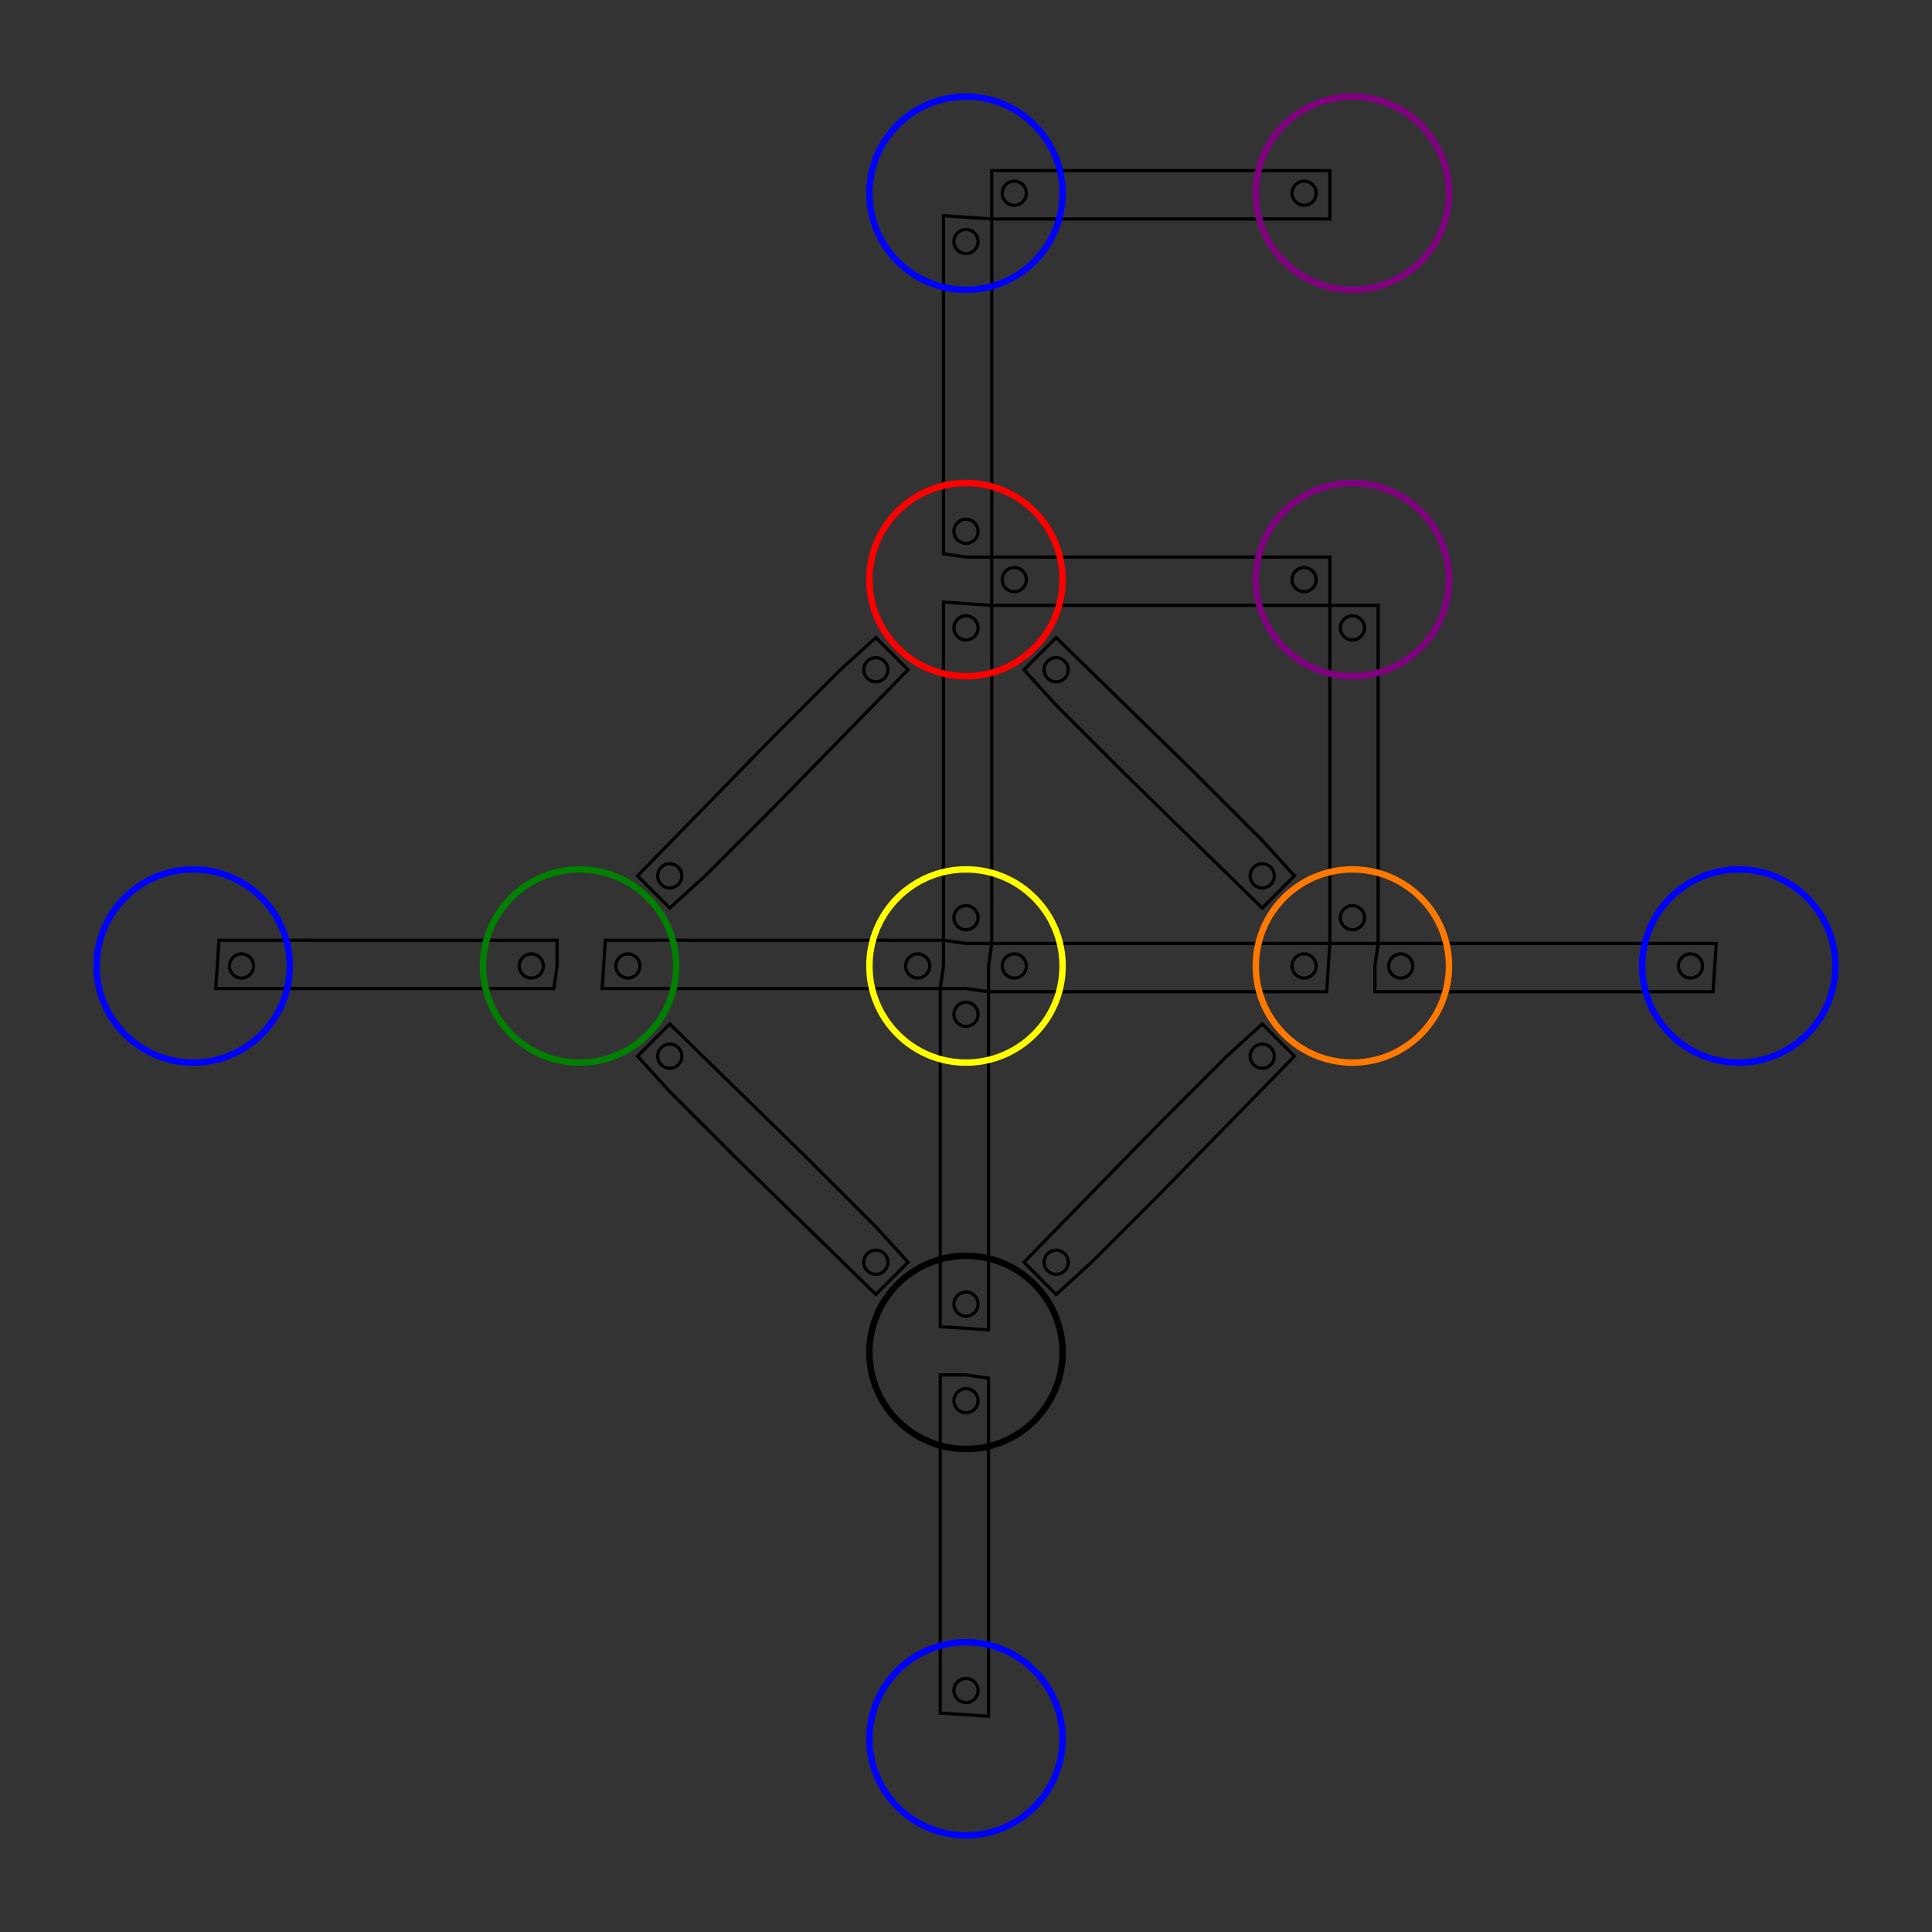 <svg width="600" height="600" viewbox = "0 0 600 600"  xmlns="http://www.w3.org/2000/svg">
<rect width="100%" height="100%" fill="#333333" stroke="none"/>
<!--<json>{
  "glyph": "0337,0220,0335,0220,0335,0220,0335,0220,0330,0220,0331,0335,0330,0220,0331,0335,0330,0220,0331,0335,0330,0220,0331,0350,0334,0310,0336,0330,0337,0304,0312,0313,0313,0335,0336,0331,0337,0220,0336,0337,0335,0336,0332,0337,0310,0336,0330,0335,0330,0335,0337,0313,0336,0331,0337,0220,0336,0330,0337,0335,0310,0336,0330,0335,0330,0334,0337,0313,0336,0331,0337,0220,0336,0330,0337,0334,0310,0336,0330,0335,0330,0335,0337,0313,0336,0331,0337,0220,0313,0336,0330,0335,0310,0337,0330,0350,0334,0313,0304,0310,0337,0333,0220,0332,0330,0335,0220,0332,0220,0334,0326,0336,0336,0341,0337,0337,0331,0331,0331,0331,0336,0336,0341,0337,0337,0330,0330,0333,0333,0336,0336,0341,0337,0337,0332,0332,0332,0332,0336,0336,0341,0337,0337,0333,0333,0322,0330,0336,0336,0341,0337,0337,0333,0327,0336,0336,0341,0330,0330,0330,0330,0341,0331,0331,0331,0331,0331,0331,0331,0323,0331,0341,0332,0332,0332,0332,0332,0332,0332,0332,0323,0325,0341,0333,0333,0333,0333,0331,0331,0331,0331,0324,0320,0341,0330,0330,0330,0330,0324,0341,0320,0337,",
  "shapes": [
    "0220:0321,0304,0313,0336,0336,0336,0336,0330,0334,0362,0203,0335,0337,0337,0337,0203,0336,0203,0336,0203,0335,0203,0335,0337,0337,0203,0336,0203,0336,0203,0335,0336,0203,0354,0335,0331,0337,0337,0337,0336,0336,0330,0336,0336,0341,0337,0337,0331,0337,0337,0337,0330,0336,0336,0336,0331,0336,0336,0341,0337,0337,0330,0337,0337,0337,0331,",
    "0221:",
    "0222:0336,0336,0336,0347,0337,0337,0337,0330,",
    "0223:0334,0336,0362,0203,0335,0203,0203,0335,0203,0203,0335,0203,0203,0335,0203,0363,0335,0330,0330,0337,",
    "0224:0304,0313,0336,0336,0334,0310,0350,0362,0203,0335,0335,0203,0203,0334,0334,0203,0335,0335,0335,0337,0203,0203,0335,0335,0203,0203,0335,0335,0335,0336,0203,0334,0334,0203,0203,0335,0335,0203,0363,0304,0335,0313,0337,0337,",
    "0225:0306,0201,0334,0334,0201,0334,0334,0201,0334,0334,",
    "0226:0331,0332,0337,0101,0365,",
    "0227:0336,0336,0341,0337,0337,0330,",
    "0230:0311,0200,0304,0350,0334,0343,0335,0330,0336,0331,0304,0335,",
    "0231:0230,0230,0230,0230,0230,0230,0230,0230,0230,0230,0230,0230,0230,0230,0230,0230,",
    "0232:",
    "0233:",
    "0234:",
    "0235:",
    "0236:",
    "0237:",
    "0240:0334,0336,0336,0366,0337,0337,0333,0335,0335,0336,0336,0367,0334,0337,0337,",
    "0241:",
    "0242:",
    "0243:",
    "0244:",
    "0245:",
    "0246:",
    "0247:",
    "01220:0333,0200,0336,0330,0332,0336,0331,0337,0220,0304,0336,0331,0333,0333,0337,0337,0320,",
    "01221:0333,0200,0336,0332,0221,0221,0333,0331,0331,0337,",
    "01222:0333,0200,0336,0332,0330,0332,0333,0222,0333,0331,0331,0337,",
    "01223:0333,0200,0336,0330,0332,0336,0333,0332,0223,0336,0333,0331,0333,0333,0331,0331,0333,0320,0331,0337,0337,0337,",
    "01224:0333,0200,0336,0332,0330,0224,0333,0331,0337,",
    "01225:0333,0200,0336,0336,0332,0332,0330,0337,0225,0304,0333,0331,0336,0330,0337,0337,",
    "01226:0333,0200,0336,0330,0332,0226,0333,0331,0330,",
    "01227:0333,0200,0336,0330,0332,0210,0227,0211,0331,0333,0337,",
    "01230:0333,0200,0336,0330,0332,0230,0331,0304,0333,0337,",
    "01231:0333,0200,0332,0336,0330,0333,0336,0336,0330,0332,0231,0333,0333,0331,0331,0331,0333,0333,0331,0331,0333,0337,0337,0337,0337,0336,",
    "01232:0333,0200,0336,0330,0332,0331,0232,0331,0331,0331,0333,0337,",
    "01233:0333,0200,0336,0332,0337,0336,0330,0332,0336,0331,0333,0337,0332,0233,0331,0336,0330,0337,0337,",
    "01234:0333,0200,0336,0330,0332,0332,0332,0336,0333,0337,0234,0333,0333,0333,0331,0336,0333,0331,0337,0337,0337,0210,0210,0337,0336,",
    "01235:0333,0200,0235,",
    "01236:0333,0200,0236,",
    "01237:0333,0200,0336,0330,0332,0332,0237,0331,0336,0332,0337,0337,",
    "01240:0333,0200,0336,0332,0336,0330,0337,0240,0333,0336,0330,0337,0337,0331,",
    "01241:0333,0200,0336,0332,0241,0333,0337,",
    "01242:0333,0200,0336,0332,0332,0336,0330,0330,0242,0336,0331,0331,0331,0331,0332,0337,0337,0337,",
    "01243:0333,0200,0336,0332,0332,0243,0337,",
    "01244:0333,0200,0332,0336,0330,0336,0336,0243,0243,0243,0243,0331,0331,0331,0331,0337,0337,0337,",
    "01245:0333,0200,0336,0332,0336,0331,0337,0245,0333,0336,0330,0337,0337,",
    "01246:0333,0200,0330,0332,0336,0331,0336,0332,0337,0246,0333,0333,0336,0333,0331,0331,0337,0337,",
    "01247:0333,0200,0336,0330,0332,0337,0247,0336,0333,0331,0337,"
  ],
  "x0rel": 0.5,
  "y0rel": 0.5,
  "unitrel": 0.1,
  "theta0": -1.570796,
  "width": 600,
  "height": 600,
  "scale": 1,
  "backgroundimage": "",
  "style": {
    "color0": "black",
    "fill0": "black",
    "line0": 2,
    "color1": "black",
    "fill1": "white",
    "line1": 1,
    "color2": "red",
    "fill2": "red",
    "line2": 2,
    "color3": "#FF7900",
    "fill3": "#FF7900",
    "line3": 2,
    "color4": "yellow",
    "fill4": "yellow",
    "line4": 2,
    "color5": "green",
    "fill5": "green",
    "line5": 2,
    "color6": "blue",
    "fill6": "blue",
    "line6": 2,
    "color7": "purple",
    "fill7": "purple",
    "line7": 2
  },
  "controlbuttons": [
    196,
    198,
    200,
    203,
    128,
    216,
    217,
    218,
    219,
    220,
    221,
    222,
    223,
    27,
    8,
    134,
    225,
    192,
    16,
    17,
    145,
    151,
    146
  ]
}</json>-->	<path d = "M300 293 L293 292 L293 232 L293 202 L293 187 L308 188 L308 248 L308 278 L308 293 L300 293 Z" stroke = "#000000" stroke-width = "1" fill = "none" /><circle cx="300" cy = "285" r = "3.75" stroke = "#000000" stroke-width = "1" fill = "none" />
<circle cx="300" cy = "195" r = "3.75" stroke = "#000000" stroke-width = "1" fill = "none" />
	<path d = "M307 300 L308 293 L368 293 L398 293 L413 293 L412 308 L352 308 L322 308 L307 308 L307 300 Z" stroke = "#000000" stroke-width = "1" fill = "none" /><circle cx="315" cy = "300" r = "3.75" stroke = "#000000" stroke-width = "1" fill = "none" />
<circle cx="405" cy = "300" r = "3.75" stroke = "#000000" stroke-width = "1" fill = "none" />
	<path d = "M300 307 L307 308 L307 368 L307 398 L307 413 L292 412 L292 352 L292 322 L292 307 L300 307 Z" stroke = "#000000" stroke-width = "1" fill = "none" /><circle cx="300" cy = "315" r = "3.75" stroke = "#000000" stroke-width = "1" fill = "none" />
<circle cx="300" cy = "405" r = "3.75" stroke = "#000000" stroke-width = "1" fill = "none" />
	<path d = "M293 300 L292 307 L232 307 L202 307 L187 307 L188 292 L248 292 L278 292 L293 292 L293 300 Z" stroke = "#000000" stroke-width = "1" fill = "none" /><circle cx="285" cy = "300" r = "3.75" stroke = "#000000" stroke-width = "1" fill = "none" />
<circle cx="195" cy = "300" r = "3.75" stroke = "#000000" stroke-width = "1" fill = "none" />
	<path d = "M173 300 L172 307 L112 307 L82 307 L67 307 L68 292 L128 292 L158 292 L173 292 L173 300 Z" stroke = "#000000" stroke-width = "1" fill = "none" /><circle cx="165" cy = "300" r = "3.75" stroke = "#000000" stroke-width = "1" fill = "none" />
<circle cx="75" cy = "300" r = "3.75" stroke = "#000000" stroke-width = "1" fill = "none" />
	<path d = "M300 173 L293 172 L293 112 L293 82 L293 67 L308 68 L308 128 L308 158 L308 173 L300 173 Z" stroke = "#000000" stroke-width = "1" fill = "none" /><circle cx="300" cy = "165" r = "3.75" stroke = "#000000" stroke-width = "1" fill = "none" />
<circle cx="300" cy = "75" r = "3.75" stroke = "#000000" stroke-width = "1" fill = "none" />
	<path d = "M427 300 L428 293 L488 293 L518 293 L533 293 L532 308 L472 308 L442 308 L427 308 L427 300 Z" stroke = "#000000" stroke-width = "1" fill = "none" /><circle cx="435" cy = "300" r = "3.75" stroke = "#000000" stroke-width = "1" fill = "none" />
<circle cx="525" cy = "300" r = "3.75" stroke = "#000000" stroke-width = "1" fill = "none" />
	<path d = "M300 427 L307 428 L307 488 L307 518 L307 533 L292 532 L292 472 L292 442 L292 427 L300 427 Z" stroke = "#000000" stroke-width = "1" fill = "none" /><circle cx="300" cy = "435" r = "3.75" stroke = "#000000" stroke-width = "1" fill = "none" />
<circle cx="300" cy = "525" r = "3.75" stroke = "#000000" stroke-width = "1" fill = "none" />
	<path d = "M397 323 L402 328 L360 371 L339 392 L328 402 L318 392 L360 349 L381 328 L392 318 L397 323 Z" stroke = "#000000" stroke-width = "1" fill = "none" /><circle cx="392" cy = "328" r = "3.75" stroke = "#000000" stroke-width = "1" fill = "none" />
<circle cx="328" cy = "392" r = "3.75" stroke = "#000000" stroke-width = "1" fill = "none" />
	<path d = "M323 203 L328 198 L371 240 L392 261 L402 272 L392 282 L349 240 L328 219 L318 208 L323 203 Z" stroke = "#000000" stroke-width = "1" fill = "none" /><circle cx="328" cy = "208" r = "3.75" stroke = "#000000" stroke-width = "1" fill = "none" />
<circle cx="392" cy = "272" r = "3.75" stroke = "#000000" stroke-width = "1" fill = "none" />
	<path d = "M277 203 L282 208 L240 251 L219 272 L208 282 L198 272 L240 229 L261 208 L272 198 L277 203 Z" stroke = "#000000" stroke-width = "1" fill = "none" /><circle cx="272" cy = "208" r = "3.75" stroke = "#000000" stroke-width = "1" fill = "none" />
<circle cx="208" cy = "272" r = "3.75" stroke = "#000000" stroke-width = "1" fill = "none" />
	<path d = "M277 397 L272 402 L229 360 L208 339 L198 328 L208 318 L251 360 L272 381 L282 392 L277 397 Z" stroke = "#000000" stroke-width = "1" fill = "none" /><circle cx="272" cy = "392" r = "3.75" stroke = "#000000" stroke-width = "1" fill = "none" />
<circle cx="208" cy = "328" r = "3.75" stroke = "#000000" stroke-width = "1" fill = "none" />
	<path d = "M420 293 L413 293 L413 233 L413 203 L413 188 L428 188 L428 248 L428 278 L428 293 L420 293 Z" stroke = "#000000" stroke-width = "1" fill = "none" /><circle cx="420" cy = "285" r = "3.75" stroke = "#000000" stroke-width = "1" fill = "none" />
<circle cx="420" cy = "195" r = "3.75" stroke = "#000000" stroke-width = "1" fill = "none" />
	<path d = "M308 180 L308 173 L368 173 L398 173 L413 173 L413 188 L353 188 L323 188 L308 188 L308 180 Z" stroke = "#000000" stroke-width = "1" fill = "none" /><circle cx="315" cy = "180" r = "3.75" stroke = "#000000" stroke-width = "1" fill = "none" />
<circle cx="405" cy = "180" r = "3.75" stroke = "#000000" stroke-width = "1" fill = "none" />
	<path d = "M308 60 L308 53 L368 53 L398 53 L413 53 L413 68 L353 68 L323 68 L308 68 L308 60 Z" stroke = "#000000" stroke-width = "1" fill = "none" /><circle cx="315" cy = "60" r = "3.75" stroke = "#000000" stroke-width = "1" fill = "none" />
<circle cx="405" cy = "60" r = "3.75" stroke = "#000000" stroke-width = "1" fill = "none" />
<circle cx="300" cy = "60" r = "30" stroke = "#0000ff" stroke-width = "2" fill = "none" />
<circle cx="300" cy = "540" r = "30" stroke = "#0000ff" stroke-width = "2" fill = "none" />
<circle cx="540" cy = "300" r = "30" stroke = "#0000ff" stroke-width = "2" fill = "none" />
<circle cx="60" cy = "300" r = "30" stroke = "#0000ff" stroke-width = "2" fill = "none" />
<circle cx="300" cy = "180" r = "30" stroke = "#ff0000" stroke-width = "2" fill = "none" />
<circle cx="420" cy = "180" r = "30" stroke = "#800080" stroke-width = "2" fill = "none" />
<circle cx="420" cy = "60" r = "30" stroke = "#800080" stroke-width = "2" fill = "none" />
<circle cx="420" cy = "300" r = "30" stroke = "#ff7900" stroke-width = "2" fill = "none" />
<circle cx="180" cy = "300" r = "30" stroke = "#008000" stroke-width = "2" fill = "none" />
<circle cx="300" cy = "420" r = "30" stroke = "#000000" stroke-width = "2" fill = "none" />
<circle cx="300" cy = "300" r = "30" stroke = "#ffff00" stroke-width = "2" fill = "none" />
</svg>